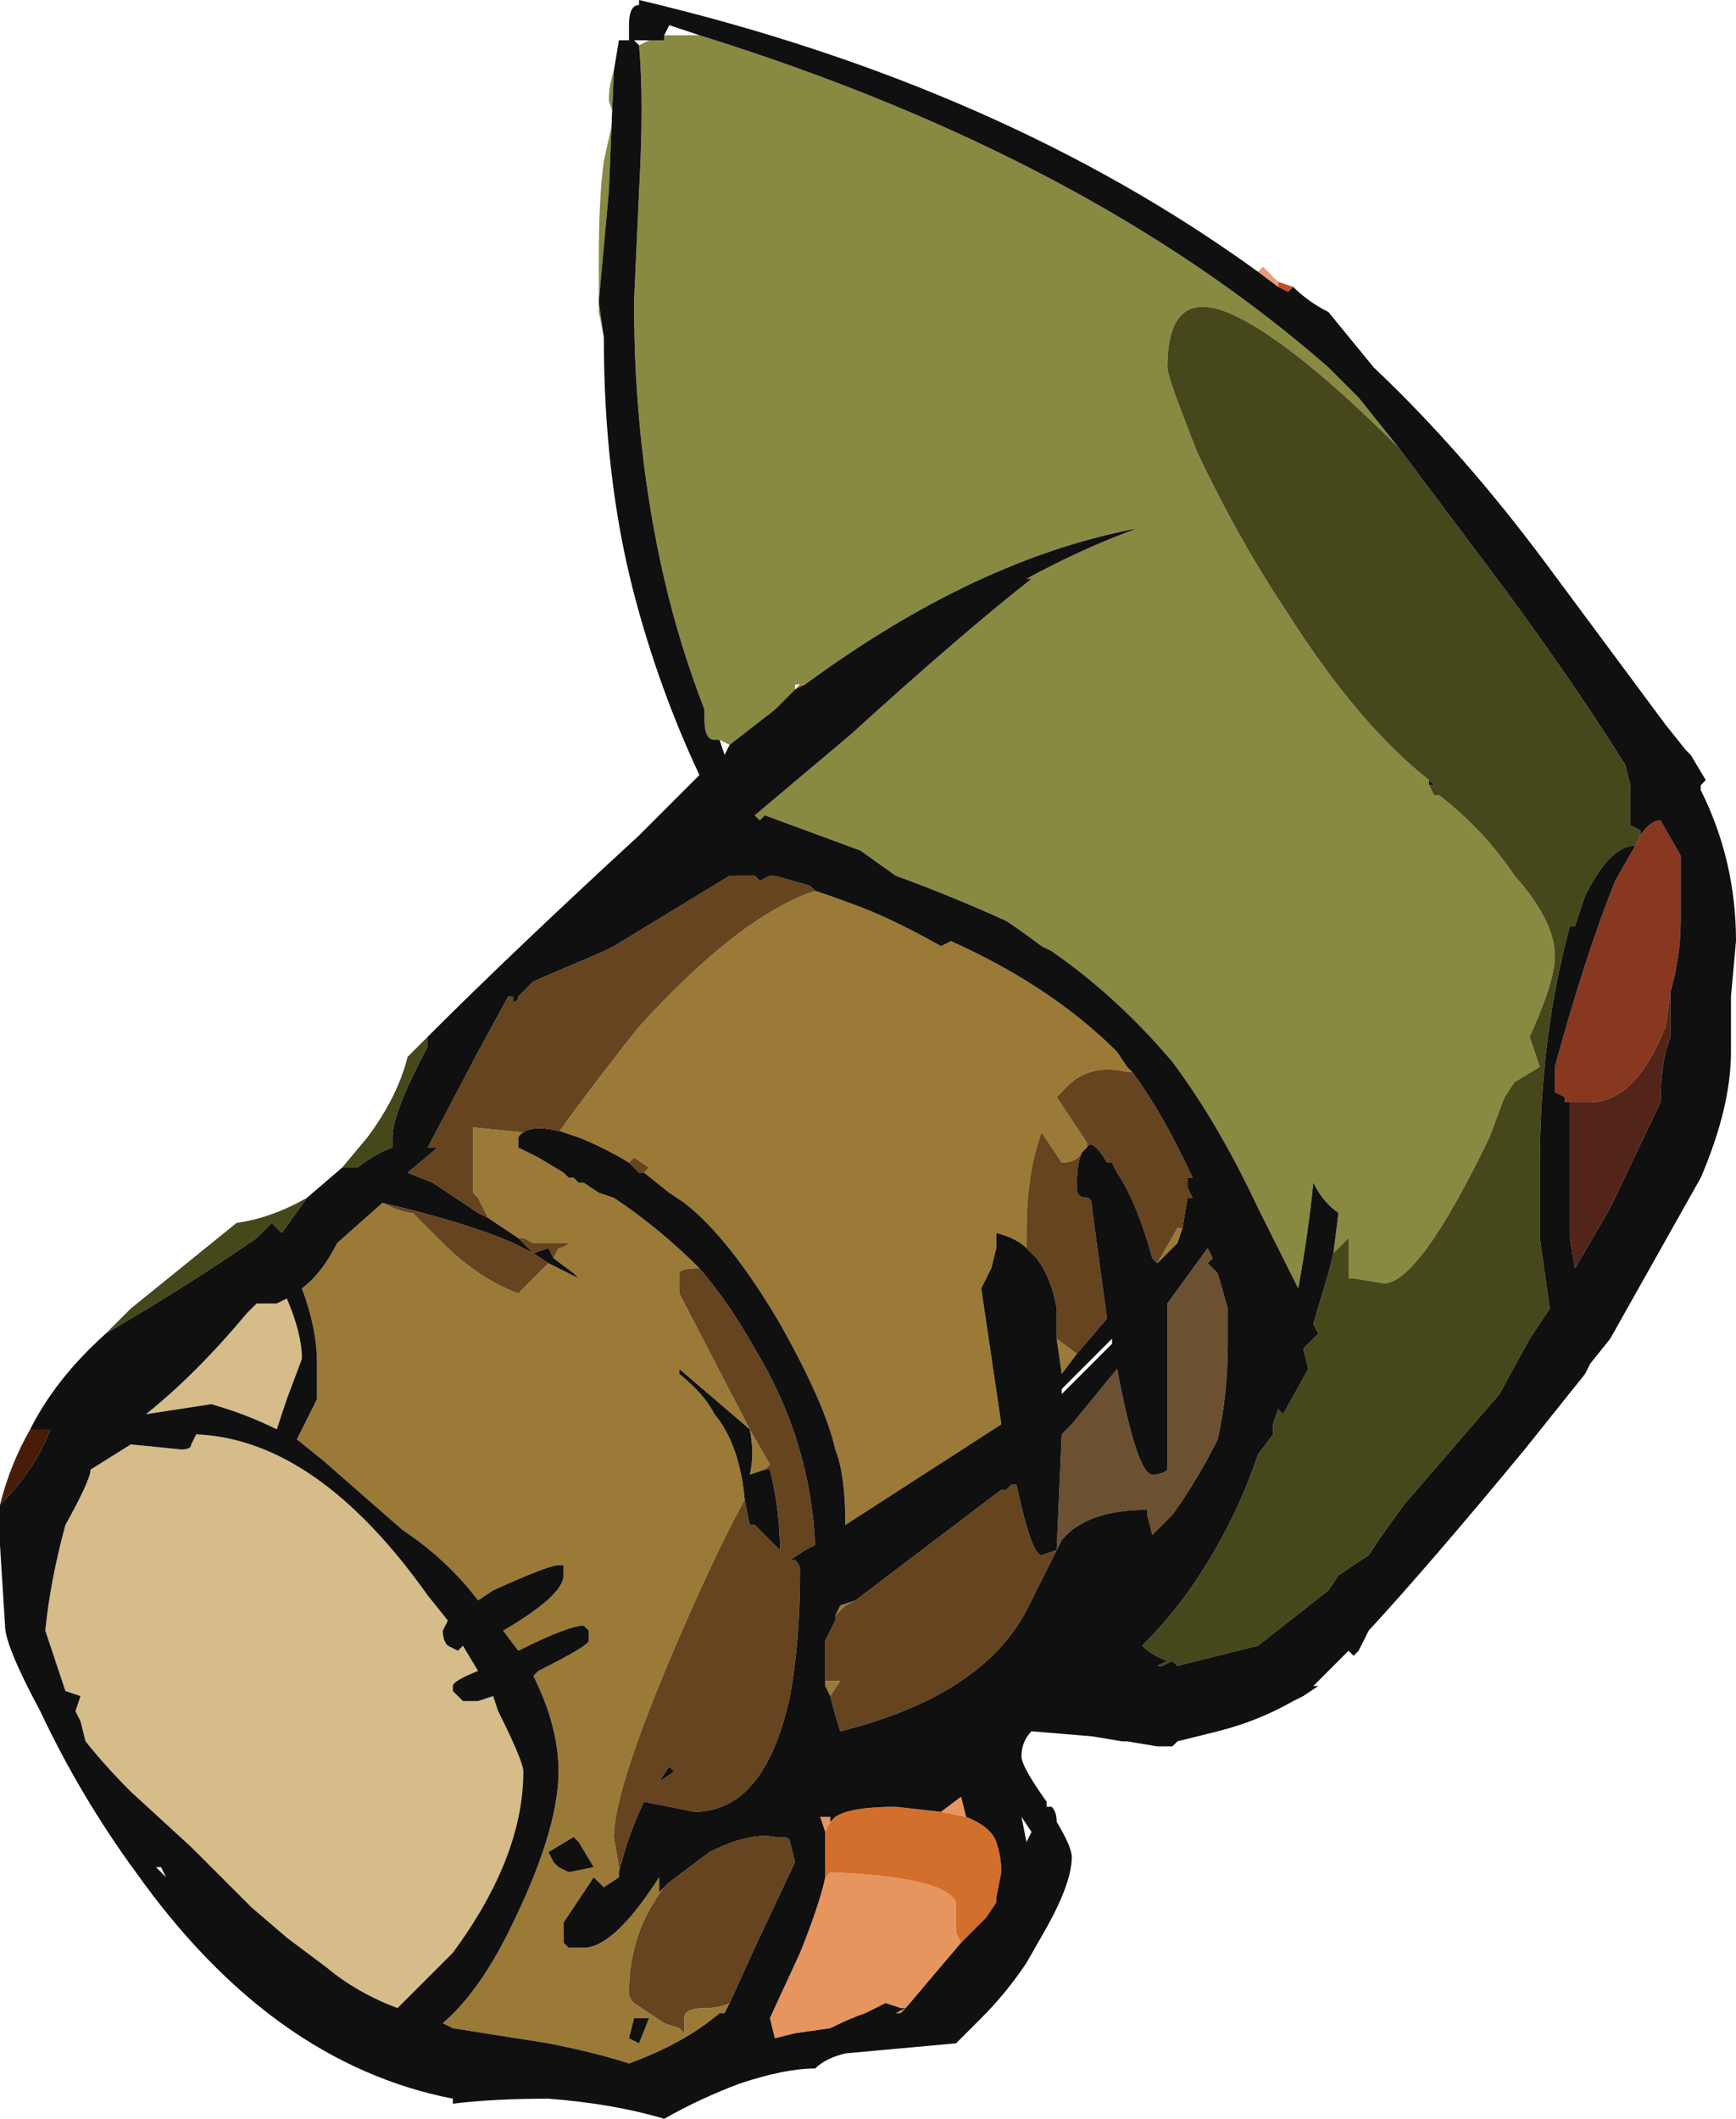 <?xml version="1.0" encoding="UTF-8" standalone="no"?>
<svg xmlns:ffdec="https://www.free-decompiler.com/flash" xmlns:xlink="http://www.w3.org/1999/xlink" ffdec:objectType="shape" height="21.05px" width="17.25px" xmlns="http://www.w3.org/2000/svg">
  <g transform="matrix(1.0, 0.0, 0.0, 1.0, 8.6, 21.05)">
    <path d="M3.9 -18.35 L3.95 -18.4 4.1 -18.25 4.1 -18.2 3.9 -18.35" fill="#e99b81" fill-rule="evenodd" stroke="none"/>
    <path d="M4.1 -18.25 L4.25 -18.2 4.2 -18.15 4.1 -18.2 4.1 -18.25 M-0.6 -14.25 L-0.7 -14.2 -0.65 -14.25 -0.6 -14.25" fill="#c54b23" fill-rule="evenodd" stroke="none"/>
    <path d="M-2.6 -17.7 L-2.65 -17.95 -2.65 -18.45 Q-2.65 -19.1 -2.6 -19.45 L-2.5 -19.9 -2.55 -20.05 Q-2.55 -20.2 -2.5 -20.35 L-2.55 -19.15 -2.65 -18.05 -2.6 -17.7 M4.65 -8.6 L4.7 -9.0 Q4.55 -9.1 4.45 -9.3 4.4 -8.8 4.3 -8.25 L3.9 -9.05 Q3.5 -9.9 3.05 -10.5 2.5 -11.15 1.85 -11.6 L1.75 -11.65 Q1.55 -11.8 1.4 -11.9 0.85 -12.15 0.3 -12.35 L-0.05 -12.6 -1.0 -12.95 -1.05 -12.9 -1.1 -12.95 -0.15 -13.75 Q0.95 -14.75 1.65 -15.3 L1.6 -15.3 Q2.15 -15.6 2.7 -15.8 1.1 -15.5 -0.6 -14.25 L-0.65 -14.25 -0.7 -14.25 -0.7 -14.2 -0.9 -14.0 -1.35 -13.65 -1.45 -13.7 -1.5 -13.7 Q-1.6 -13.7 -1.6 -13.9 L-1.6 -14.0 Q-1.85 -14.65 -2.0 -15.3 -2.3 -16.6 -2.3 -18.05 L-2.25 -19.15 Q-2.2 -20.05 -2.25 -20.6 L-2.15 -20.65 -2.0 -20.65 -2.0 -20.7 -1.65 -20.7 Q2.2 -19.5 4.6 -17.4 L4.7 -17.3 4.9 -17.1 5.3 -16.6 Q4.3 -17.6 3.7 -17.9 3.0 -18.25 3.0 -17.4 3.0 -17.3 3.3 -16.55 3.7 -15.7 4.2 -14.95 4.9 -13.85 5.6 -13.3 L5.6 -13.25 5.65 -13.15 5.7 -13.15 Q6.15 -12.8 6.45 -12.35 6.85 -11.9 6.85 -11.55 6.85 -11.3 6.6 -10.75 L6.7 -10.45 6.45 -10.3 6.35 -10.15 6.2 -9.75 Q5.5 -8.3 5.15 -8.3 L4.85 -8.35 4.8 -8.35 4.8 -8.75 4.65 -8.6" fill="#888a42" fill-rule="evenodd" stroke="none"/>
    <path d="M4.7 -17.3 L4.9 -17.1 4.7 -17.3 M7.7 -12.75 Q7.8 -12.9 7.9 -12.9 L8.1 -12.55 8.1 -11.9 Q8.1 -11.55 8.0 -11.2 L7.95 -10.85 Q7.65 -10.1 7.2 -10.1 L7.0 -10.1 6.95 -10.1 6.95 -10.15 6.85 -10.2 Q6.85 -10.25 6.85 -10.45 7.15 -11.55 7.45 -12.3 L7.65 -12.65 7.7 -12.75" fill="#883720" fill-rule="evenodd" stroke="none"/>
    <path d="M-7.55 -7.8 L-7.3 -8.05 -6.25 -8.9 Q-5.9 -8.95 -5.55 -9.15 L-5.8 -8.8 -5.9 -8.9 -6.05 -8.75 Q-6.7 -8.3 -7.55 -7.8 M-5.2 -9.45 L-4.95 -9.75 Q-4.65 -10.15 -4.55 -10.55 L-4.35 -10.75 -4.35 -10.7 -4.35 -10.65 Q-4.7 -10.0 -4.7 -9.75 L-4.7 -9.65 Q-4.85 -9.6 -5.05 -9.45 L-5.2 -9.45 M5.3 -16.6 L6.35 -15.2 Q7.05 -14.25 7.55 -13.45 L7.6 -13.25 7.6 -12.85 7.7 -12.8 7.7 -12.75 7.65 -12.65 Q7.4 -12.65 7.15 -12.15 L7.05 -11.85 7.0 -11.85 Q6.7 -10.75 6.7 -9.45 L6.7 -8.75 6.8 -8.05 6.6 -7.75 6.3 -7.2 5.35 -6.1 5.1 -5.75 5.0 -5.6 4.7 -5.4 4.6 -5.25 3.9 -4.7 3.1 -4.5 3.05 -4.55 2.95 -4.5 2.9 -4.5 3.0 -4.55 Q2.85 -4.6 2.75 -4.7 3.1 -5.05 3.35 -5.45 3.7 -6.0 3.9 -6.6 L4.05 -6.8 4.05 -6.9 4.1 -7.05 4.15 -7.0 4.4 -7.45 4.35 -7.65 4.5 -7.8 4.45 -7.9 4.6 -8.4 4.65 -8.6 4.8 -8.75 4.8 -8.35 4.85 -8.35 5.15 -8.3 Q5.5 -8.3 6.2 -9.75 L6.35 -10.15 6.45 -10.3 6.7 -10.45 6.6 -10.75 Q6.85 -11.3 6.85 -11.55 6.85 -11.9 6.45 -12.35 6.15 -12.8 5.7 -13.15 L5.65 -13.15 5.6 -13.25 5.65 -13.25 5.6 -13.3 Q4.9 -13.85 4.2 -14.95 3.7 -15.7 3.3 -16.55 3.0 -17.3 3.0 -17.4 3.0 -18.25 3.7 -17.9 4.3 -17.6 5.3 -16.6" fill="#46471b" fill-rule="evenodd" stroke="none"/>
    <path d="M8.0 -11.2 L8.0 -10.75 Q7.9 -10.5 7.9 -10.1 L7.4 -9.05 7.05 -8.45 7.0 -8.75 7.0 -10.1 7.2 -10.1 Q7.65 -10.1 7.95 -10.85 L8.0 -11.2" fill="#53251a" fill-rule="evenodd" stroke="none"/>
    <path d="M-0.5 -12.2 Q-0.2 -12.1 0.05 -12.0 0.4 -11.85 0.75 -11.65 L0.85 -11.7 Q1.85 -11.25 2.5 -10.6 L2.6 -10.45 2.65 -10.4 2.6 -10.4 Q2.2 -10.5 1.95 -10.2 L1.9 -10.15 2.2 -9.7 2.2 -9.65 2.15 -9.6 Q2.1 -9.5 1.95 -9.5 L1.75 -9.8 Q1.6 -9.4 1.6 -8.8 L1.6 -8.65 Q1.5 -8.75 1.3 -8.8 L1.3 -8.65 1.25 -8.45 1.15 -8.25 1.35 -6.9 -0.2 -5.9 Q-0.2 -6.4 -0.3 -6.65 -0.4 -7.1 -0.85 -7.9 -1.35 -8.75 -1.8 -9.1 L-1.95 -9.2 -2.2 -9.4 -2.15 -9.45 -2.3 -9.55 -2.35 -9.5 Q-2.6 -9.65 -2.85 -9.75 L-3.0 -9.8 -3.05 -9.8 Q-2.65 -10.35 -2.25 -10.85 -1.25 -11.95 -0.5 -12.2 M3.15 -8.85 L3.1 -8.7 2.9 -8.5 3.1 -8.85 3.15 -8.85 M2.1 -7.6 L1.95 -7.4 1.9 -7.75 2.1 -7.6 M-0.1 -5.15 L-0.2 -5.1 -0.3 -5.0 -0.25 -5.1 -0.1 -5.15 M-0.4 -4.35 L-0.25 -4.35 -0.35 -4.2 -0.4 -4.3 -0.4 -4.35 M-3.75 -8.95 L-3.85 -9.15 -3.9 -9.2 -3.9 -9.85 -3.4 -9.8 -3.45 -9.75 -3.45 -9.65 -3.25 -9.55 -3.0 -9.4 -2.95 -9.35 -2.9 -9.35 -2.85 -9.3 -2.8 -9.3 -2.65 -9.2 -2.5 -9.15 Q-2.05 -8.85 -1.65 -8.45 -1.85 -8.45 -1.85 -8.4 L-1.85 -8.2 -1.15 -6.85 -0.95 -6.5 -1.0 -6.45 -1.15 -6.4 Q-1.1 -6.6 -1.15 -6.85 L-1.85 -7.45 -1.85 -7.4 Q-1.6 -7.2 -1.5 -7.0 -1.25 -6.7 -1.2 -6.15 -1.45 -5.7 -1.8 -4.9 -2.5 -3.3 -2.5 -2.8 L-2.45 -2.5 -2.45 -2.45 -2.45 -2.4 -2.6 -2.3 -2.7 -2.4 -3.0 -1.95 -3.0 -1.75 -2.95 -1.7 -2.8 -1.7 Q-2.5 -1.7 -2.05 -2.4 L-2.05 -2.25 -1.95 -2.35 -2.0 -2.3 Q-2.35 -1.85 -2.35 -1.25 -2.35 -1.2 -2.3 -1.15 L-2.0 -0.95 -1.85 -0.9 -1.8 -0.85 -1.8 -1.0 Q-1.8 -1.1 -1.6 -1.1 -1.45 -1.1 -1.35 -1.15 L-1.4 -1.05 -1.45 -1.05 Q-1.8 -0.75 -2.35 -0.55 -2.65 -0.65 -3.15 -0.75 L-4.1 -0.9 -4.2 -0.95 Q-3.85 -1.25 -3.55 -1.85 -3.05 -2.85 -3.05 -3.45 -3.05 -3.9 -3.3 -4.4 L-3.25 -4.45 Q-2.75 -4.7 -2.75 -4.75 L-2.75 -4.85 -2.8 -4.9 Q-2.95 -4.9 -3.45 -4.65 L-3.6 -4.85 Q-3.0 -5.2 -3.0 -5.4 L-3.0 -5.5 -3.05 -5.5 Q-3.15 -5.5 -3.7 -5.25 L-3.85 -5.15 Q-4.15 -5.55 -4.6 -5.85 L-5.4 -6.55 -5.65 -6.75 Q-5.5 -7.05 -5.45 -7.15 L-5.45 -7.5 Q-5.45 -7.85 -5.6 -8.25 -5.4 -8.4 -5.25 -8.7 L-4.8 -9.1 Q-4.6 -9.0 -4.5 -9.0 L-4.2 -8.7 Q-3.85 -8.35 -3.45 -8.2 L-3.15 -8.5 -2.85 -8.35 -2.9 -8.4 -3.1 -8.55 -3.05 -8.65 Q-3.0 -8.65 -2.95 -8.7 L-3.3 -8.7 -3.4 -8.75 -3.45 -8.75 -3.75 -8.95 M-0.6 -5.65 L-0.6 -5.65 M-3.05 -2.5 L-2.95 -2.45 -2.7 -2.5 -2.85 -2.75 -2.9 -2.8 -3.15 -2.65 -3.1 -2.55 -3.05 -2.5 M-2.25 -0.75 L-2.15 -1.0 -2.3 -1.0 -2.35 -0.8 -2.25 -0.75" fill="#9b7a37" fill-rule="evenodd" stroke="none"/>
    <path d="M-0.5 -12.2 Q-1.25 -11.95 -2.25 -10.85 -2.65 -10.35 -3.05 -9.8 L-3.0 -9.8 Q-3.35 -9.9 -3.45 -9.75 L-3.4 -9.8 -3.9 -9.85 -3.9 -9.2 -3.85 -9.15 -3.75 -8.95 -3.85 -9.0 -4.3 -9.3 -4.55 -9.4 -4.25 -9.65 -4.35 -9.65 -3.85 -10.6 -3.55 -11.15 -3.5 -11.15 -3.5 -11.1 Q-3.45 -11.1 -3.45 -11.15 L-3.3 -11.3 -2.6 -11.6 -2.5 -11.65 -1.35 -12.35 -1.1 -12.35 -1.05 -12.3 -0.95 -12.35 -0.9 -12.35 -0.55 -12.25 -0.5 -12.2 M-2.35 -9.5 L-2.3 -9.55 -2.15 -9.45 -2.2 -9.4 -2.25 -9.4 -2.35 -9.5 M1.6 -8.65 L1.6 -8.8 Q1.6 -9.4 1.75 -9.8 L1.95 -9.5 Q2.1 -9.5 2.15 -9.6 2.1 -9.5 2.1 -9.25 2.1 -9.15 2.2 -9.15 2.25 -9.15 2.25 -9.05 L2.4 -7.95 2.1 -7.6 1.9 -7.75 1.9 -8.05 Q1.85 -8.35 1.7 -8.55 L1.6 -8.65 M2.2 -9.65 L2.2 -9.7 1.9 -10.15 1.95 -10.2 Q2.2 -10.5 2.6 -10.4 L2.65 -10.4 Q2.95 -10.0 3.25 -9.35 L3.2 -9.35 3.2 -9.25 3.25 -9.15 3.2 -9.15 3.15 -8.85 3.1 -8.85 2.9 -8.5 2.85 -8.55 Q2.7 -9.1 2.5 -9.4 L2.45 -9.5 2.4 -9.5 Q2.25 -9.75 2.2 -9.65 M-0.1 -5.15 L1.35 -6.25 1.4 -6.25 1.45 -6.3 1.5 -6.3 Q1.65 -5.6 1.75 -5.6 L1.9 -5.65 1.6 -5.05 Q1.15 -4.2 -0.25 -3.85 -0.3 -4.0 -0.35 -4.2 L-0.25 -4.35 -0.4 -4.35 -0.4 -4.75 -0.3 -4.95 -0.3 -5.0 -0.2 -5.1 -0.1 -5.15 M-4.35 -10.7 L-4.35 -10.7 M-1.35 -1.15 Q-1.45 -1.1 -1.6 -1.1 -1.8 -1.1 -1.8 -1.0 L-1.8 -0.85 -1.85 -0.9 -2.0 -0.95 -2.3 -1.15 Q-2.35 -1.2 -2.35 -1.25 -2.35 -1.85 -2.0 -2.3 L-1.95 -2.35 -1.55 -2.65 Q-1.15 -2.85 -0.9 -2.8 L-0.85 -2.8 Q-0.75 -2.8 -0.75 -2.75 L-0.7 -2.55 -1.1 -1.7 -1.35 -1.15 M-2.45 -2.45 L-2.45 -2.5 -2.5 -2.8 Q-2.5 -3.3 -1.8 -4.9 -1.45 -5.7 -1.2 -6.15 L-1.15 -5.9 -1.1 -5.9 -0.85 -5.65 Q-0.85 -6.05 -0.95 -6.45 L-1.0 -6.45 -0.95 -6.5 -1.15 -6.85 -1.85 -8.2 -1.85 -8.4 Q-1.85 -8.45 -1.65 -8.45 -1.35 -8.1 -1.1 -7.65 -0.55 -6.75 -0.5 -5.7 L-0.6 -5.65 -0.75 -5.55 -0.7 -5.55 Q-0.65 -5.5 -0.65 -5.45 -0.65 -4.75 -0.75 -4.2 -1.0 -3.05 -1.7 -3.05 L-2.2 -3.15 Q-2.35 -2.85 -2.45 -2.45 M-3.15 -8.5 L-3.45 -8.2 Q-3.85 -8.35 -4.2 -8.7 L-4.5 -9.0 Q-4.6 -9.0 -4.8 -9.1 -3.95 -8.9 -3.5 -8.7 L-3.3 -8.6 -3.45 -8.75 -3.4 -8.75 -3.3 -8.7 -2.95 -8.7 Q-3.0 -8.65 -3.05 -8.65 L-3.1 -8.55 -3.15 -8.65 -3.3 -8.6 -3.15 -8.5 M-0.6 -5.65 L-0.6 -5.65 M-1.95 -3.5 L-2.05 -3.35 -1.9 -3.45 -1.95 -3.5" fill="#65441f" fill-rule="evenodd" stroke="none"/>
    <path d="M3.4 -8.5 L3.5 -8.4 3.6 -8.05 3.6 -7.7 Q3.6 -7.2 3.5 -6.75 3.3 -6.35 3.05 -6.0 L2.85 -5.8 2.8 -6.0 2.8 -6.05 Q2.2 -6.05 1.95 -5.75 L1.9 -5.65 1.95 -6.8 2.05 -6.9 2.5 -7.45 Q2.7 -6.4 2.85 -6.4 2.95 -6.4 3.0 -6.45 L3.0 -8.1 3.4 -8.65 3.45 -8.55 3.4 -8.5" fill="#6b5032" fill-rule="evenodd" stroke="none"/>
    <path d="M0.75 -3.05 L0.95 -3.2 1.0 -3.0 0.75 -3.05 M0.95 -1.75 L0.4 -1.1 0.35 -1.1 0.2 -1.15 0.0 -1.05 Q-0.15 -1.0 -0.35 -0.9 L-0.7 -0.85 -0.9 -0.8 -0.95 -1.0 -0.65 -1.65 Q-0.45 -2.15 -0.4 -2.4 L-0.35 -2.45 Q0.8 -2.4 0.9 -2.15 L0.9 -1.85 0.95 -1.75 M-0.4 -2.85 L-0.45 -3.0 -0.35 -3.0 -0.35 -2.95 -0.4 -2.85 M0.4 -1.1 L0.35 -1.05 0.3 -1.05 0.4 -1.1" fill="#e7955f" fill-rule="evenodd" stroke="none"/>
    <path d="M1.0 -3.0 Q1.25 -2.9 1.3 -2.75 1.35 -2.6 1.35 -2.45 L1.3 -2.2 1.3 -2.15 1.2 -2.0 0.95 -1.75 0.9 -1.85 0.9 -2.15 Q0.8 -2.4 -0.35 -2.45 L-0.4 -2.4 -0.4 -2.85 -0.35 -2.95 -0.3 -3.0 Q-0.15 -3.1 0.3 -3.1 L0.75 -3.05 1.0 -3.0" fill="#d36f2c" fill-rule="evenodd" stroke="none"/>
    <path d="M-5.75 -8.15 Q-5.6 -7.8 -5.6 -7.55 L-5.75 -7.15 -5.85 -6.85 Q-6.15 -7.0 -6.5 -7.1 L-7.15 -7.0 Q-6.65 -7.4 -6.15 -8.0 L-6.05 -8.1 -5.85 -8.1 -5.75 -8.15 M-6.8 -6.65 Q-6.7 -6.65 -6.7 -6.7 L-6.65 -6.8 Q-5.45 -6.75 -4.35 -5.2 L-4.15 -4.95 -4.2 -4.85 Q-4.2 -4.75 -4.15 -4.7 L-4.05 -4.65 -4.0 -4.7 -3.85 -4.45 Q-4.1 -4.35 -4.1 -4.3 L-4.1 -4.25 -4.0 -4.15 -3.85 -4.15 -3.7 -4.2 -3.65 -4.05 Q-3.4 -3.55 -3.4 -3.45 -3.4 -2.6 -4.1 -1.65 L-4.65 -1.1 Q-5.05 -1.25 -5.35 -1.5 L-5.75 -1.8 -6.1 -2.1 -6.7 -2.7 -7.3 -3.25 Q-7.55 -3.5 -7.75 -3.75 L-7.8 -3.95 -7.85 -4.05 -7.8 -4.2 -7.95 -4.25 -8.15 -4.85 Q-8.1 -5.35 -7.95 -5.9 -7.7 -6.35 -7.7 -6.45 L-7.3 -6.7 -6.8 -6.65" fill="#d5bc88" fill-rule="evenodd" stroke="none"/>
    <path d="M-8.6 -6.1 Q-8.5 -6.5 -8.3 -6.85 L-8.1 -6.85 Q-8.25 -6.45 -8.6 -6.1" fill="#481c09" fill-rule="evenodd" stroke="none"/>
    <path d="M4.25 -18.2 Q4.4 -18.05 4.6 -17.95 L5.05 -17.4 Q5.95 -16.55 6.8 -15.4 L7.95 -13.85 8.15 -13.6 8.2 -13.55 8.35 -13.3 8.3 -13.25 8.3 -13.2 Q8.65 -12.5 8.65 -11.7 L8.6 -11.15 8.6 -10.6 Q8.6 -10.05 8.3 -9.35 L7.4 -7.75 7.2 -7.5 7.15 -7.4 6.55 -6.65 Q5.6 -5.5 5.0 -4.85 L4.9 -4.65 4.85 -4.6 4.8 -4.65 4.45 -4.3 4.5 -4.3 4.35 -4.2 4.25 -4.15 Q3.9 -3.95 3.5 -3.85 L3.1 -3.75 3.05 -3.7 2.9 -3.7 2.6 -3.75 2.55 -3.75 2.25 -3.8 1.65 -3.85 Q1.55 -3.75 1.55 -3.6 1.55 -3.5 1.8 -3.15 L1.8 -3.1 1.85 -3.1 Q1.9 -3.05 1.9 -2.95 2.05 -2.7 2.05 -2.6 2.05 -2.35 1.8 -1.9 L1.6 -1.55 Q1.4 -1.25 1.15 -1.0 L0.9 -0.75 -0.2 -0.65 Q-0.4 -0.6 -0.5 -0.5 -0.8 -0.5 -1.25 -0.35 -1.65 -0.2 -2.0 0.0 -2.5 -0.15 -3.15 -0.2 -3.7 -0.2 -4.1 -0.15 L-4.1 -0.2 Q-5.9 -0.55 -7.25 -2.45 -7.8 -3.2 -8.2 -4.05 -8.55 -4.7 -8.55 -4.9 L-8.6 -5.7 -8.6 -6.1 Q-8.25 -6.45 -8.1 -6.85 L-8.3 -6.85 Q-8.05 -7.35 -7.55 -7.8 -6.7 -8.3 -6.05 -8.75 L-5.9 -8.9 -5.8 -8.8 -5.55 -9.15 -5.2 -9.45 -5.05 -9.45 Q-4.85 -9.6 -4.7 -9.65 L-4.7 -9.75 Q-4.7 -10.0 -4.35 -10.65 L-4.35 -10.7 -4.35 -10.75 Q-3.5 -11.6 -2.25 -12.75 L-1.65 -13.35 Q-2.05 -14.2 -2.3 -15.15 -2.6 -16.3 -2.6 -17.7 L-2.65 -18.05 -2.55 -19.15 -2.5 -20.35 -2.45 -20.65 -2.35 -20.65 -2.35 -20.8 Q-2.35 -21.0 -2.25 -21.0 L-2.25 -21.05 Q1.35 -20.2 3.9 -18.35 L4.1 -18.2 4.2 -18.15 4.25 -18.2 M-0.6 -14.25 Q1.1 -15.5 2.7 -15.8 2.15 -15.6 1.6 -15.3 L1.65 -15.3 Q0.95 -14.75 -0.15 -13.75 L-1.1 -12.95 -1.05 -12.9 -1.0 -12.95 -0.05 -12.6 0.3 -12.35 Q0.85 -12.15 1.4 -11.9 1.55 -11.8 1.75 -11.65 L1.85 -11.6 Q2.5 -11.15 3.05 -10.5 3.5 -9.9 3.9 -9.05 L4.3 -8.25 Q4.4 -8.8 4.45 -9.3 4.55 -9.1 4.7 -9.0 L4.65 -8.6 4.6 -8.4 4.45 -7.9 4.5 -7.8 4.35 -7.65 4.4 -7.45 4.15 -7.0 4.1 -7.05 4.05 -6.9 4.05 -6.8 3.9 -6.6 Q3.7 -6.0 3.35 -5.45 3.1 -5.05 2.75 -4.7 2.85 -4.6 3.0 -4.55 L2.9 -4.5 2.95 -4.5 3.05 -4.55 3.1 -4.5 3.9 -4.7 4.6 -5.25 4.7 -5.4 5.0 -5.6 5.1 -5.75 5.35 -6.1 6.3 -7.2 6.6 -7.75 6.8 -8.05 6.7 -8.75 6.7 -9.45 Q6.7 -10.75 7.0 -11.85 L7.05 -11.85 7.15 -12.15 Q7.4 -12.65 7.65 -12.65 L7.45 -12.3 Q7.15 -11.55 6.85 -10.45 6.85 -10.25 6.85 -10.2 L6.95 -10.15 6.95 -10.1 7.0 -10.1 7.0 -8.75 7.05 -8.45 7.4 -9.05 7.9 -10.1 Q7.9 -10.5 8.0 -10.75 L8.0 -11.2 Q8.1 -11.55 8.1 -11.9 L8.1 -12.55 7.9 -12.9 Q7.8 -12.9 7.7 -12.75 L7.7 -12.8 7.6 -12.85 7.6 -13.25 7.55 -13.45 Q7.05 -14.25 6.35 -15.2 L5.3 -16.6 4.9 -17.1 4.7 -17.3 4.6 -17.4 Q2.2 -19.5 -1.65 -20.7 L-1.95 -20.8 -2.0 -20.7 -2.0 -20.65 -2.15 -20.65 -2.3 -20.65 -2.25 -20.6 Q-2.2 -20.05 -2.25 -19.15 L-2.3 -18.05 Q-2.3 -16.6 -2.0 -15.3 -1.85 -14.65 -1.6 -14.0 L-1.6 -13.9 Q-1.6 -13.7 -1.5 -13.7 L-1.45 -13.7 -1.4 -13.55 -1.35 -13.65 -0.9 -14.0 -0.7 -14.2 -0.6 -14.25 M5.6 -13.25 L5.6 -13.3 5.65 -13.25 5.6 -13.25 M8.35 -11.65 L8.35 -11.65 M2.65 -10.4 L2.6 -10.45 2.5 -10.6 Q1.85 -11.25 0.85 -11.7 L0.75 -11.65 Q0.4 -11.85 0.05 -12.0 -0.2 -12.1 -0.5 -12.2 L-0.55 -12.25 -0.9 -12.35 -0.95 -12.35 -1.05 -12.3 -1.1 -12.35 -1.35 -12.35 -2.5 -11.65 -2.6 -11.6 -3.3 -11.3 -3.45 -11.15 Q-3.45 -11.1 -3.5 -11.1 L-3.5 -11.15 -3.55 -11.15 -3.85 -10.6 -4.35 -9.65 -4.25 -9.65 -4.55 -9.4 -4.3 -9.3 -3.85 -9.0 -3.75 -8.95 -3.45 -8.75 -3.3 -8.6 -3.5 -8.7 Q-3.95 -8.9 -4.8 -9.1 L-5.25 -8.7 Q-5.4 -8.4 -5.6 -8.25 -5.45 -7.85 -5.45 -7.5 L-5.45 -7.15 Q-5.5 -7.05 -5.65 -6.75 L-5.4 -6.55 -4.6 -5.85 Q-4.15 -5.55 -3.85 -5.15 L-3.7 -5.25 Q-3.15 -5.5 -3.05 -5.5 L-3.0 -5.5 -3.0 -5.4 Q-3.0 -5.2 -3.6 -4.85 L-3.45 -4.65 Q-2.95 -4.9 -2.8 -4.9 L-2.75 -4.85 -2.75 -4.75 Q-2.75 -4.7 -3.25 -4.45 L-3.3 -4.4 Q-3.05 -3.9 -3.05 -3.45 -3.05 -2.85 -3.55 -1.85 -3.85 -1.25 -4.2 -0.95 L-4.1 -0.9 -3.15 -0.75 Q-2.65 -0.65 -2.35 -0.55 -1.8 -0.75 -1.45 -1.05 L-1.4 -1.05 -1.35 -1.15 -1.1 -1.7 -0.7 -2.55 -0.75 -2.75 Q-0.75 -2.8 -0.85 -2.8 L-0.9 -2.8 Q-1.15 -2.85 -1.55 -2.65 L-1.95 -2.35 -2.05 -2.25 -2.05 -2.4 Q-2.5 -1.7 -2.8 -1.7 L-2.95 -1.7 -3.0 -1.75 -3.0 -1.95 -2.7 -2.4 -2.6 -2.3 -2.45 -2.4 -2.45 -2.45 Q-2.35 -2.85 -2.2 -3.15 L-1.7 -3.05 Q-1.0 -3.05 -0.75 -4.2 -0.65 -4.75 -0.65 -5.45 -0.65 -5.5 -0.7 -5.55 L-0.75 -5.55 -0.6 -5.65 -0.5 -5.7 Q-0.55 -6.75 -1.1 -7.65 -1.35 -8.1 -1.65 -8.45 -2.05 -8.85 -2.5 -9.15 L-2.65 -9.2 -2.8 -9.3 -2.85 -9.3 -2.9 -9.35 -2.95 -9.35 -3.0 -9.4 -3.25 -9.55 -3.45 -9.65 -3.45 -9.75 Q-3.35 -9.9 -3.0 -9.8 L-2.85 -9.75 Q-2.6 -9.65 -2.35 -9.5 L-2.25 -9.4 -2.2 -9.4 -1.95 -9.2 -1.8 -9.1 Q-1.35 -8.75 -0.85 -7.9 -0.4 -7.1 -0.3 -6.65 -0.2 -6.4 -0.2 -5.9 L1.35 -6.9 1.15 -8.25 1.25 -8.45 1.3 -8.65 1.3 -8.8 Q1.5 -8.75 1.6 -8.65 L1.7 -8.55 Q1.85 -8.35 1.9 -8.05 L1.9 -7.75 1.95 -7.4 2.1 -7.6 2.4 -7.95 2.25 -9.05 Q2.25 -9.15 2.2 -9.15 2.1 -9.15 2.1 -9.25 2.1 -9.5 2.15 -9.6 L2.2 -9.65 Q2.25 -9.75 2.4 -9.5 L2.45 -9.5 2.5 -9.4 Q2.7 -9.1 2.85 -8.55 L2.9 -8.5 3.1 -8.7 3.15 -8.85 3.2 -9.15 3.25 -9.15 3.2 -9.25 3.2 -9.35 3.25 -9.35 Q2.95 -10.0 2.65 -10.4 M1.95 -7.2 Q2.2 -7.45 2.45 -7.7 L2.45 -7.75 1.95 -7.25 1.95 -7.2 M3.4 -8.5 L3.45 -8.55 3.4 -8.65 3.0 -8.1 3.0 -6.45 Q2.95 -6.4 2.85 -6.4 2.7 -6.4 2.5 -7.45 L2.05 -6.9 1.95 -6.8 1.9 -5.65 1.95 -5.75 Q2.2 -6.05 2.8 -6.05 L2.8 -6.0 2.85 -5.8 3.05 -6.0 Q3.3 -6.35 3.5 -6.75 3.6 -7.2 3.6 -7.7 L3.6 -8.05 3.5 -8.4 3.4 -8.5 M3.7 -7.6 L3.7 -7.6 M-0.35 -4.2 Q-0.3 -4.0 -0.25 -3.85 1.15 -4.2 1.6 -5.05 L1.9 -5.65 1.75 -5.6 Q1.65 -5.6 1.5 -6.3 L1.45 -6.3 1.4 -6.25 1.35 -6.25 -0.1 -5.15 -0.25 -5.1 -0.3 -5.0 -0.3 -4.95 -0.4 -4.75 -0.4 -4.35 -0.4 -4.3 -0.35 -4.2 M1.55 -3.0 L1.6 -2.75 1.65 -2.85 1.55 -3.0 M1.0 -3.0 L0.95 -3.2 0.75 -3.05 0.3 -3.1 Q-0.15 -3.1 -0.3 -3.0 L-0.35 -2.95 -0.35 -3.0 -0.45 -3.0 -0.4 -2.85 -0.4 -2.4 Q-0.45 -2.15 -0.65 -1.65 L-0.95 -1.0 -0.9 -0.8 -0.7 -0.85 -0.35 -0.9 Q-0.15 -1.0 0.0 -1.05 L0.2 -1.15 0.35 -1.1 0.4 -1.1 0.95 -1.75 1.2 -2.0 1.3 -2.15 1.3 -2.2 1.35 -2.45 Q1.35 -2.6 1.3 -2.75 1.25 -2.9 1.0 -3.0 M0.4 -1.1 L0.3 -1.05 0.35 -1.05 0.4 -1.1 M-4.35 -10.7 L-4.35 -10.7 M-1.2 -6.15 Q-1.25 -6.7 -1.5 -7.0 -1.6 -7.2 -1.85 -7.4 L-1.85 -7.45 -1.15 -6.85 Q-1.1 -6.6 -1.15 -6.4 L-1.0 -6.45 -0.95 -6.45 Q-0.85 -6.05 -0.85 -5.65 L-1.1 -5.9 -1.15 -5.9 -1.2 -6.15 M-5.75 -8.15 L-5.85 -8.1 -6.05 -8.1 -6.15 -8.0 Q-6.65 -7.4 -7.15 -7.0 L-6.5 -7.1 Q-6.15 -7.0 -5.85 -6.85 L-5.75 -7.15 -5.6 -7.55 Q-5.6 -7.8 -5.75 -8.15 M-3.15 -8.5 L-3.3 -8.6 -3.15 -8.65 -3.1 -8.55 -2.9 -8.4 -2.85 -8.35 -3.15 -8.5 M-6.8 -6.65 L-7.3 -6.7 -7.7 -6.45 Q-7.7 -6.35 -7.95 -5.9 -8.1 -5.35 -8.15 -4.85 L-7.95 -4.25 -7.8 -4.2 -7.85 -4.05 -7.8 -3.95 -7.75 -3.75 Q-7.55 -3.5 -7.3 -3.25 L-6.7 -2.7 -6.1 -2.1 -5.75 -1.8 -5.35 -1.5 Q-5.05 -1.25 -4.65 -1.1 L-4.1 -1.65 Q-3.4 -2.6 -3.4 -3.45 -3.4 -3.55 -3.65 -4.05 L-3.7 -4.2 -3.85 -4.15 -4.0 -4.15 -4.1 -4.25 -4.1 -4.3 Q-4.1 -4.35 -3.85 -4.45 L-4.0 -4.7 -4.05 -4.65 -4.15 -4.7 Q-4.2 -4.75 -4.2 -4.85 L-4.15 -4.95 -4.35 -5.2 Q-5.45 -6.75 -6.65 -6.8 L-6.7 -6.7 Q-6.7 -6.65 -6.8 -6.65 M-6.95 -2.4 L-7.0 -2.5 -7.05 -2.5 -6.95 -2.4 M-3.05 -2.5 L-3.1 -2.55 -3.15 -2.65 -2.9 -2.8 -2.85 -2.75 -2.7 -2.5 -2.95 -2.45 -3.05 -2.5 M-1.95 -3.5 L-1.9 -3.45 -2.05 -3.35 -1.95 -3.5 M-2.25 -0.75 L-2.35 -0.8 -2.3 -1.0 -2.15 -1.0 -2.25 -0.75" fill="#101010" fill-rule="evenodd" stroke="none"/>
  </g>
</svg>
